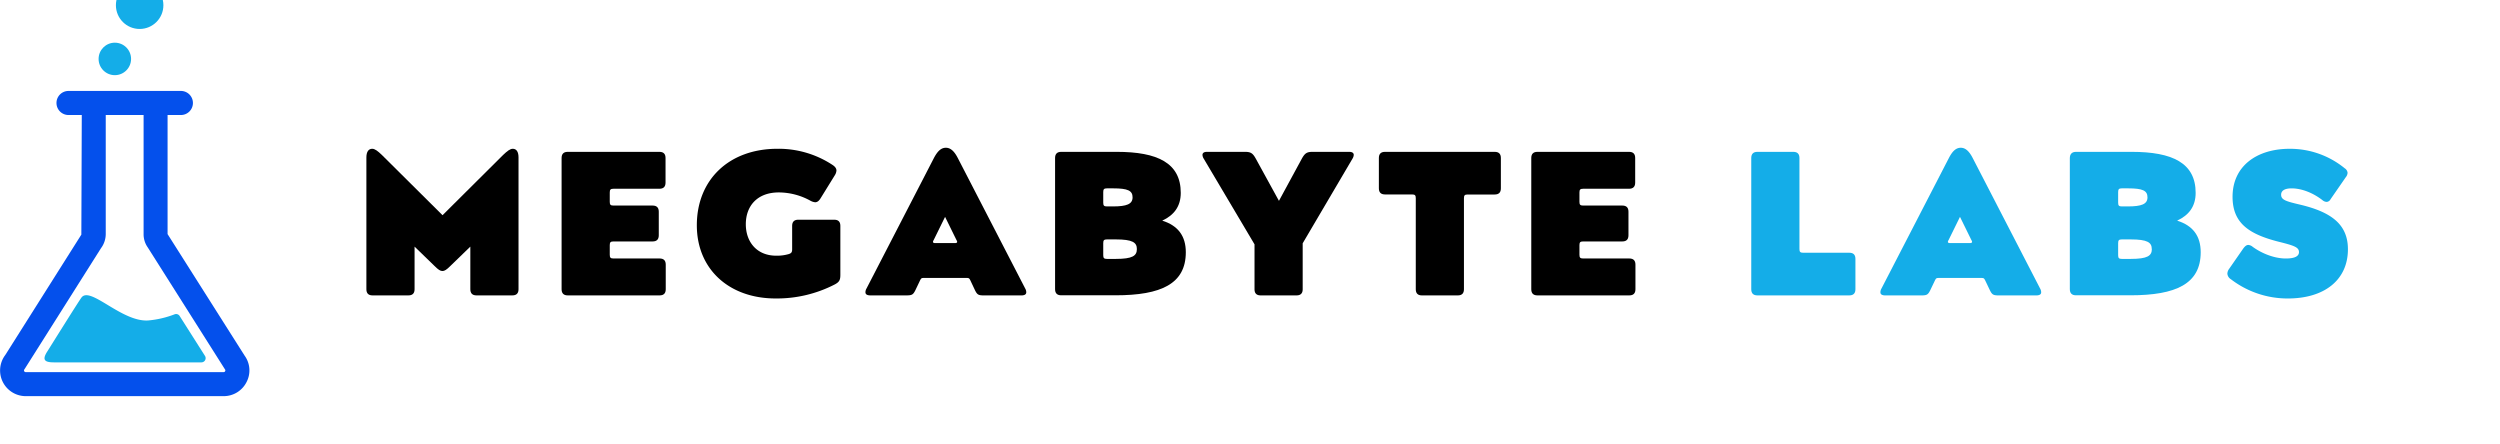 <svg viewBox="500 10 350 240" class="capacitor-logo sc-site-header" fill="#000" height="32" version="1.1" width="180" x="0px" xmlns="http://www.w3.org/2000/svg" y="0px"><defs><style>.cls-1{fill:#000;}.cls-2{fill:#14ade8;}.cls-3{fill:#0450ec;}</style></defs><g data-name="Layer 2" class="sc-site-header"><g data-name="Layer 1" class="sc-site-header"><path class="cls-1 sc-site-header" d="M201,90.34c1.44,0,3,1.22,5.2,3.32l32.77,32.55L271.7,93.66c2.21-2.1,3.76-3.32,5.2-3.32,2,0,3.1,1.66,3.1,4.65v71.19q0,3.33-3.32,3.33H257.3q-3.31,0-3.32-3.33v-23l-10.74,10.41c-2.1,2.11-3.21,2.77-4.32,2.77s-2.21-.66-4.31-2.77l-10.74-10.41v23q0,3.33-3.32,3.33H201.17c-2.22,0-3.32-1.11-3.32-3.33V95C197.85,92,199,90.34,201,90.34Z"></path><path class="cls-1 sc-site-header" d="M306.58,92h49.49c2.22,0,3.32,1.11,3.32,3.32v13.29c0,2.21-1.1,3.32-3.32,3.32h-24.8c-1.55,0-2,.44-2,2V119c0,1.55.44,2,2,2h21.15q3.31,0,3.32,3.32v12.73q0,3.33-3.32,3.33H331.27c-1.55,0-2,.44-2,2v5.2c0,1.55.44,2,2,2h24.91c2.22,0,3.32,1.1,3.32,3.32v13.28c0,2.22-1.1,3.33-3.32,3.33h-49.6q-3.31,0-3.32-3.33V95.32Q303.26,92,306.58,92Z"></path><path class="cls-1 sc-site-header" d="M431.09,128.65h19.38q3.31,0,3.32,3.32v26.46c0,2.77-.56,3.88-3.1,5.21a68.16,68.16,0,0,1-31.89,7.53c-25,0-42.51-15.73-42.51-39.53,0-24.69,17.49-41.3,43.51-41.3A52.9,52.9,0,0,1,449.47,99c1.55,1,2.21,2,2.21,3.1a5.4,5.4,0,0,1-.88,2.54L443.16,117c-.89,1.44-1.77,2.22-3,2.22a6.67,6.67,0,0,1-2.44-.78,35.54,35.54,0,0,0-17.16-4.53c-11.84,0-17.82,7.52-17.82,17.16s6,17,16.38,17a22.57,22.57,0,0,0,6.87-.89c1.33-.44,1.77-1,1.77-2.55V132Q427.77,128.65,431.09,128.65Z"></path><path class="cls-1 sc-site-header" d="M510.78,89.79c2.22,0,4.32,1.44,6.42,5.53l36.43,70.53a3.93,3.93,0,0,1,.55,2c0,1.22-1.1,1.67-2.65,1.67H531.38c-3,0-3.66-.34-4.87-2.77L524,161.42c-.56-1.1-.78-1.33-2-1.33H498.83c-1.22,0-1.44.23-2,1.33l-2.54,5.32c-1.22,2.43-1.89,2.77-4.88,2.77H470c-1.55,0-2.66-.45-2.66-1.67a3.93,3.93,0,0,1,.55-2l36.43-70.53C506.47,91.23,508.46,89.79,510.78,89.79Zm6.09,50.82a1.78,1.78,0,0,0-.33-.89l-6.2-12.62-6.2,12.62a1.78,1.78,0,0,0-.33.89c0,.44.44.66,1.22.66h10.62C516.43,141.27,516.87,141.05,516.87,140.61Z"></path><path class="cls-1 sc-site-header" d="M573.06,92h30c22,0,34.55,6,34.55,22.15,0,7.3-3.66,12.06-10,15,8.53,2.66,12.73,8.31,12.73,17.05,0,17.05-13.28,23.26-38,23.26H573.06c-2.22,0-3.32-1.11-3.32-3.33V95.32C569.74,93.11,570.84,92,573.06,92Zm38.53,24.58c0-3.65-2.55-4.87-10.52-4.87h-3.32c-1.55,0-2,.44-2,2v5.76c0,1.55.44,2,2,2h3.32C608.38,121.45,611.59,120.24,611.59,116.58Zm2.32,27.9c0-3.54-2.32-5.2-11.4-5.2h-4.76c-1.55,0-2,.44-2,2v6.53c0,1.55.44,2,2,2h4.76C611.59,149.8,613.91,148.14,613.91,144.48Z"></path><path class="cls-1 sc-site-header" d="M650,95.66a4.24,4.24,0,0,1-.66-2c0-1.1.88-1.66,2.43-1.66h20.49c3.1,0,4.2.67,5.86,3.66l12.51,22.8L703,95.66c1.67-3,2.77-3.66,5.87-3.66h19.71c1.55,0,2.44.56,2.44,1.66a4.27,4.27,0,0,1-.67,2l-26.9,45.72v24.8q0,3.33-3.32,3.33H680.76q-3.32,0-3.32-3.33V141.94Z"></path><path class="cls-1 sc-site-header" d="M762.52,115H747.91c-2.22,0-3.32-1.1-3.32-3.32V95.32c0-2.21,1.1-3.32,3.32-3.32h59.23q3.33,0,3.33,3.32v16.39c0,2.22-1.11,3.32-3.33,3.32H792.53c-1.55,0-2,.44-2,2v49.16q0,3.33-3.33,3.33H767.84c-2.22,0-3.32-1.11-3.32-3.33V117C764.52,115.47,764.07,115,762.52,115Z"></path><path class="cls-1 sc-site-header" d="M830.22,92h49.49Q883,92,883,95.32v13.29q0,3.31-3.32,3.32H854.9c-1.55,0-2,.44-2,2V119c0,1.55.44,2,2,2h21.15c2.22,0,3.32,1.11,3.32,3.32v12.73c0,2.22-1.1,3.33-3.32,3.33H854.9c-1.55,0-2,.44-2,2v5.2c0,1.55.44,2,2,2h24.92c2.21,0,3.32,1.1,3.32,3.32v13.28q0,3.33-3.32,3.33h-49.6q-3.33,0-3.33-3.33V95.32Q826.89,92,830.22,92Z"></path><path class="cls-2 sc-site-header" d="M949,92h19.38q3.32,0,3.32,3.32v49.16c0,1.55.44,2,2,2h24.91c2.22,0,3.32,1.1,3.32,3.32v16.38c0,2.22-1.1,3.33-3.32,3.33H949q-3.32,0-3.32-3.33V95.32Q945.69,92,949,92Z"></path><path class="cls-2 sc-site-header" d="M1058.83,89.79c2.21,0,4.32,1.44,6.42,5.53l36.43,70.53a3.93,3.93,0,0,1,.55,2c0,1.22-1.11,1.67-2.66,1.67h-20.15c-3,0-3.65-.34-4.87-2.77l-2.54-5.32c-.56-1.1-.78-1.33-2-1.33h-23.14c-1.22,0-1.44.23-2,1.33l-2.55,5.32c-1.21,2.43-1.88,2.77-4.87,2.77h-19.37c-1.55,0-2.66-.45-2.66-1.67a3.93,3.93,0,0,1,.55-2l36.43-70.53C1054.51,91.23,1056.51,89.79,1058.83,89.79Zm6.09,50.82a1.78,1.78,0,0,0-.33-.89l-6.2-12.62-6.2,12.62a1.82,1.82,0,0,0-.34.89c0,.44.45.66,1.22.66h10.63C1064.48,141.27,1064.92,141.05,1064.92,140.61Z"></path><path class="cls-2 sc-site-header" d="M1121.11,92h30c22,0,34.54,6,34.54,22.15,0,7.3-3.65,12.06-10,15,8.53,2.66,12.73,8.31,12.73,17.05,0,17.05-13.28,23.26-38,23.26h-29.34q-3.33,0-3.33-3.33V95.32Q1117.78,92,1121.11,92Zm38.53,24.58c0-3.65-2.55-4.87-10.52-4.87h-3.32c-1.55,0-2,.44-2,2v5.76c0,1.55.45,2,2,2h3.32C1156.42,121.45,1159.64,120.24,1159.64,116.58Zm2.32,27.9c0-3.54-2.32-5.2-11.4-5.2h-4.76c-1.55,0-2,.44-2,2v6.53c0,1.55.45,2,2,2h4.76C1159.64,149.8,1162,148.14,1162,144.48Z"></path><path class="cls-2 sc-site-header" d="M1214.1,142.27a4.12,4.12,0,0,1,2.33,1c4.87,3.55,11.63,6.32,17.94,6.32,5,0,7.08-1.33,7.08-3.44,0-2.65-2.65-3.54-11.07-5.64-16.05-4.1-24.8-10.08-24.8-24.25,0-16.72,13.29-25.91,30.78-25.91a46.6,46.6,0,0,1,29.78,10.52,3.25,3.25,0,0,1,1.55,2.44,4.1,4.1,0,0,1-1,2.43l-8.2,11.85a2.56,2.56,0,0,1-2.1,1.44,3.81,3.81,0,0,1-2.33-1c-5.2-4-11.29-6.31-16.6-6.31-3.88,0-5.65,1.33-5.65,3.43,0,2.77,2.55,3.55,10.07,5.32,16.95,4,26,10.63,26,24.13,0,16.61-12.73,26.58-32.44,26.58a50.26,50.26,0,0,1-30.78-10.41,3.86,3.86,0,0,1-1.88-3,4.65,4.65,0,0,1,1-2.66l7.64-11C1212.33,142.93,1213.11,142.27,1214.1,142.27Z"></path><path class="cls-3 sc-site-header" d="M132.13,202.1,90.49,136.41V72.11h7.19a6.48,6.48,0,0,0,0-13H37a6.48,6.48,0,0,0,0,13h7.16l-.23,64.58-41.07,65a13.86,13.86,0,0,0,11.06,22.23H120.76a13.81,13.81,0,0,0,12.42-7.69A13.56,13.56,0,0,0,132.13,202.1Zm-10.55,8.33a.84.84,0,0,1-.82.51H13.88a.84.84,0,0,1-.82-.51c-.25-.51,0-.83.4-1.41l41.08-65a12.81,12.81,0,0,0,2.56-7.66V72.11H77.54V136.4a12.28,12.28,0,0,0,2.26,7.22l41.69,65.85A.84.84,0,0,1,121.58,210.43Z"></path><circle class="cls-2 sc-site-header" cx="62.01" cy="41.82" r="8.77"></circle><circle class="cls-2 sc-site-header" cx="75.41" cy="12.82" r="12.82"></circle><path class="cls-2 sc-site-header" d="M80,183.05c-14.21.91-31.13-18.5-35.93-12.47-1.34,1.68-18.35,28.93-18.35,28.93-3.15,4.75-1.8,6.17,3.4,6.17h79.64a2.28,2.28,0,0,0,1.93-3.5L97,180.62a2.25,2.25,0,0,0-2.69-.9A52.51,52.51,0,0,1,80,183.05Z"></path></g></g></svg>